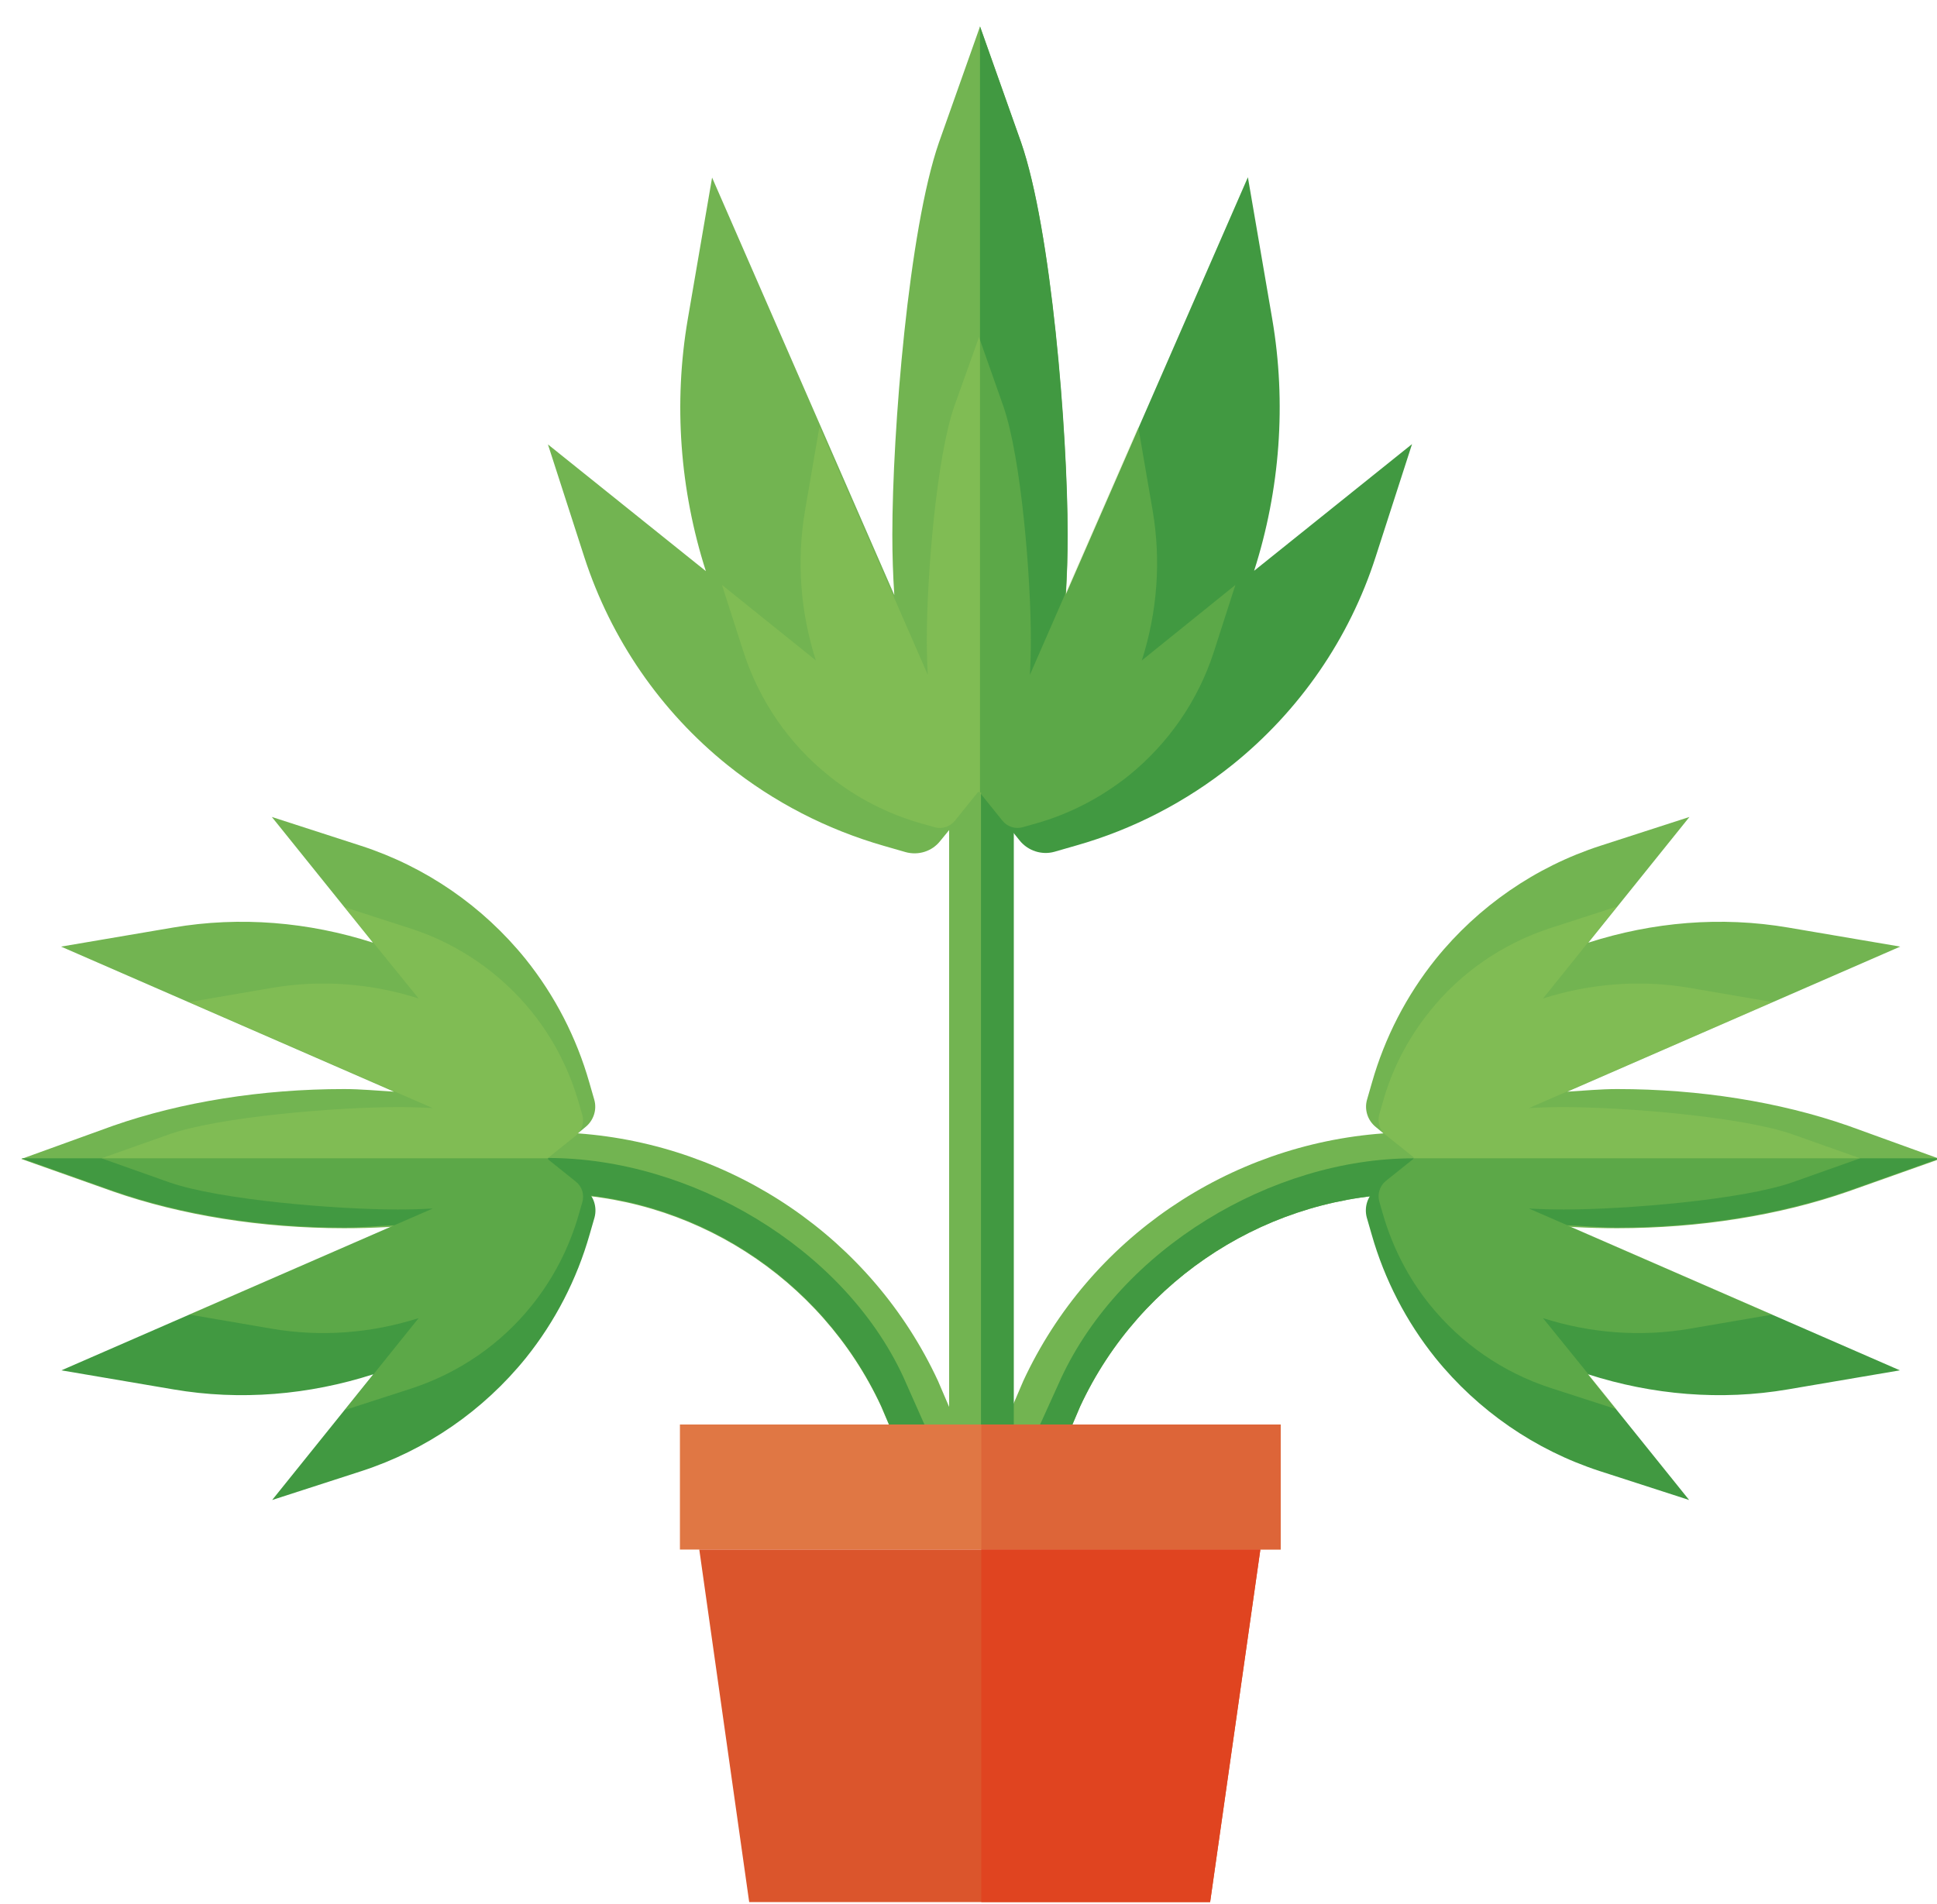 <?xml version="1.0" encoding="UTF-8"?>
<svg width="59px" height="58px" viewBox="0 0 59 58" version="1.1" xmlns="http://www.w3.org/2000/svg" xmlns:xlink="http://www.w3.org/1999/xlink">
    <!-- Generator: Sketch 55.1 (78136) - https://sketchapp.com -->
    <title>Group</title>
    <desc>Created with Sketch.</desc>
    <g id="Page-1" stroke="none" stroke-width="1" fill="none" fill-rule="evenodd">
        <g id="Group" fill-rule="nonzero">
            <path d="M56.3,34.3 C54.21,33.57 51.76,33.18 49.26,33.18 C48.75,33.18 48.24,33.23 47.74,33.26 L57.88,28.84 L54.47,28.26 C52.42,27.91 50.34,28.09 48.38,28.72 L51.46,24.89 L48.74,25.77 C46.77,26.41 45.03,27.61 43.73,29.22 L43.73,29.22 C42.84,30.33 42.18,31.61 41.79,32.98 L41.64,33.5 C41.55,33.81 41.66,34.14 41.91,34.34 L42.14,34.53 C37.43,34.87 33.19,37.72 31.17,42.07 L29.86,45.13 L31.61,45.88 L32.9,42.85 C34.73,38.91 38.71,36.37 43.05,36.37 L43.05,36.27 C43.05,36.47 43.28,36.66 43.64,36.74 L44.24,36.88 C45.83,37.24 47.53,37.42 49.26,37.42 C51.76,37.42 54.21,37.03 56.3,36.3 L59.09,35.31 L56.3,34.3 Z" id="Path" fill="#72B451"></path>
            <path d="M49.26,37.4 C51.76,37.4 54.21,37.01 56.3,36.28 L59.09,35.29 L43.05,35.29 L43.05,35.32 L41.9,36.25 C41.65,36.45 41.55,36.78 41.63,37.09 L41.78,37.61 C42.17,38.98 42.83,40.26 43.72,41.37 L43.72,41.37 C45.02,42.98 46.76,44.18 48.73,44.82 L51.45,45.7 L48.37,41.87 C50.33,42.5 52.42,42.68 54.46,42.33 L57.87,41.75 L47.73,37.33 C48.25,37.35 48.75,37.4 49.26,37.4 Z" id="Path" fill="#419941"></path>
            <path d="M3.44,34.3 C5.53,33.57 7.98,33.18 10.48,33.18 C10.99,33.18 11.5,33.23 12,33.26 L1.86,28.84 L5.27,28.26 C7.32,27.91 9.4,28.09 11.36,28.72 L8.28,24.89 L11,25.77 C12.97,26.41 14.71,27.61 16.01,29.22 L16.01,29.22 C16.9,30.33 17.56,31.61 17.95,32.98 L18.1,33.5 C18.19,33.81 18.08,34.14 17.83,34.34 L17.6,34.53 C22.31,34.87 26.55,37.72 28.57,42.07 L29.88,45.13 L28.13,45.88 L26.84,42.85 C25.01,38.91 21.03,36.37 16.69,36.37 L16.69,36.27 C16.69,36.47 16.46,36.66 16.1,36.74 L15.5,36.88 C13.91,37.24 12.21,37.42 10.48,37.42 C7.98,37.42 5.53,37.03 3.44,36.3 L0.65,35.31 L3.44,34.3 Z" id="Path" fill="#72B451"></path>
            <path d="M10.48,37.4 C7.98,37.4 5.53,37.01 3.44,36.28 L0.65,35.29 L16.69,35.29 L16.69,35.32 L17.84,36.25 C18.09,36.45 18.19,36.78 18.11,37.09 L17.96,37.61 C17.57,38.98 16.91,40.26 16.02,41.37 L16.02,41.37 C14.72,42.98 12.98,44.18 11.01,44.82 L8.29,45.7 L11.37,41.87 C9.41,42.5 7.32,42.68 5.28,42.33 L1.87,41.75 L12.01,37.33 C11.5,37.35 11,37.4 10.48,37.4 Z" id="Path" fill="#419941"></path>
            <path d="M31.1,4.34 L29.85,0.81 L28.6,4.34 C27.68,6.99 27.18,13.13 27.18,16.3 C27.18,16.91 27.2,17.52 27.24,18.13 L21.69,5.41 L20.95,9.72 C20.51,12.29 20.71,14.93 21.5,17.4 L16.69,13.54 L17.8,16.98 C18.61,19.47 20.12,21.67 22.16,23.31 C23.57,24.44 25.18,25.27 26.92,25.77 L27.58,25.96 C27.97,26.07 28.39,25.94 28.64,25.62 L28.91,25.29 L28.91,44.94 L30.82,44.94 L30.82,24.17 L31.08,24.17 C31.34,24.17 31.57,23.88 31.67,23.43 L31.84,22.67 C32.29,20.66 32.52,18.5 32.52,16.32 C32.51,13.13 32.02,6.99 31.1,4.34 Z" id="Path" fill="#72B451"></path>
            <path d="M38.2,17.39 C38.99,14.92 39.19,12.28 38.75,9.71 L38.01,5.4 L32.46,18.12 C32.5,17.51 32.52,16.91 32.52,16.29 C32.52,13.12 32.02,6.98 31.1,4.33 L29.85,0.8 L29.85,24.11 L29.85,24.11 L29.85,24.11 L29.85,24.15 L29.89,24.15 L31.06,25.61 C31.31,25.92 31.73,26.06 32.12,25.95 L32.78,25.76 C34.51,25.27 36.13,24.43 37.54,23.3 C39.58,21.66 41.1,19.46 41.9,16.97 L43.01,13.53 L38.2,17.39 Z" id="Path" fill="#419941"></path>
            <rect id="Rectangle" fill="#419941" x="29.88" y="24.15" width="1" height="20.77"></rect>
            <path d="M34.78,20.12 C35.25,18.65 35.37,17.09 35.11,15.56 L34.67,13 L31.37,20.56 C31.39,20.2 31.4,19.84 31.4,19.48 C31.4,17.6 31.11,13.95 30.56,12.37 L29.82,10.27 L29.07,12.37 C28.52,13.94 28.23,17.59 28.23,19.48 C28.23,19.84 28.24,20.21 28.26,20.56 L24.96,13 L24.52,15.56 C24.26,17.09 24.38,18.65 24.85,20.12 L21.99,17.82 L22.65,19.87 C23.13,21.35 24.03,22.66 25.24,23.63 C26.07,24.3 27.04,24.8 28.07,25.09 L28.46,25.2 C28.69,25.27 28.94,25.19 29.09,25 L29.79,24.13 L29.83,24.13 L30.53,25 C30.68,25.19 30.93,25.27 31.16,25.2 L31.55,25.09 C32.58,24.8 33.54,24.3 34.38,23.63 C35.59,22.65 36.49,21.35 36.97,19.87 L37.63,17.82 L34.78,20.12 Z" id="Path" fill="#ACD75F" opacity="0.25"></path>
            <path d="M43.06,35.29 C38.72,35.29 34.15,38.06 32.32,41.99 L30.73,45.5 L31.61,45.88 L32.9,42.85 C34.73,38.91 38.71,36.37 43.05,36.37 L43.05,35.29 L43.06,35.29 Z" id="Path" fill="#419941"></path>
            <path d="M29.08,45.48 L27.51,41.94 C25.68,38 21.03,35.28 16.69,35.28 L16.69,36.35 C21.03,36.35 25.01,38.89 26.84,42.83 L28.13,45.86 L29.08,45.48 Z" id="Path" fill="#419941"></path>
            <path d="M12.75,30.42 C11.31,29.96 9.77,29.84 8.27,30.1 L5.76,30.53 L13.18,33.76 C12.83,33.74 12.47,33.73 12.12,33.73 C10.27,33.73 6.69,34.02 5.15,34.56 L3.09,35.29 L5.15,36.02 C6.69,36.56 10.27,36.85 12.12,36.85 C12.48,36.85 12.83,36.84 13.18,36.82 L5.76,40.05 L8.27,40.48 C9.77,40.74 11.3,40.62 12.75,40.16 L10.5,42.96 L12.51,42.31 C13.96,41.84 15.25,40.96 16.2,39.77 C16.86,38.95 17.34,38.01 17.63,37 L17.74,36.62 C17.8,36.39 17.73,36.15 17.54,36 L16.69,35.32 L16.69,35.28 L17.54,34.6 C17.72,34.45 17.8,34.21 17.74,33.98 L17.63,33.6 C17.34,32.59 16.86,31.65 16.2,30.83 C15.24,29.64 13.96,28.76 12.51,28.29 L10.5,27.64 L12.75,30.42 Z" id="Path" fill="#ACD75F" opacity="0.25"></path>
            <path d="M47,40.16 C48.44,40.62 49.98,40.74 51.48,40.48 L53.99,40.05 L46.57,36.82 C46.92,36.84 47.28,36.85 47.63,36.85 C49.48,36.85 53.06,36.56 54.6,36.02 L56.66,35.29 L54.6,34.56 C53.06,34.02 49.48,33.73 47.63,33.73 C47.27,33.73 46.92,33.74 46.57,33.76 L53.99,30.53 L51.48,30.1 C49.98,29.84 48.45,29.96 47,30.42 L49.25,27.62 L47.24,28.27 C45.79,28.74 44.5,29.62 43.55,30.81 C42.89,31.63 42.4,32.57 42.12,33.58 L42.01,33.96 C41.95,34.19 42.02,34.43 42.21,34.58 L43.06,35.26 L43.06,35.3 L42.21,35.98 C42.03,36.13 41.95,36.37 42.01,36.6 L42.12,36.98 C42.41,37.99 42.89,38.93 43.55,39.75 C44.51,40.94 45.79,41.82 47.24,42.29 L49.25,42.94 L47,40.16 Z" id="Path" fill="#ACD75F" opacity="0.25"></path>
            <rect id="Rectangle" fill="#E07744" x="20.71" y="43.4" width="18.3" height="3.81"></rect>
            <polygon id="Path" fill="#DB552C" points="36.86 57.95 22.82 57.95 21.3 47.21 38.39 47.21"></polygon>
            <polygon id="Path" fill="#DB552C" opacity="0.5" points="38.39 47.21 39.01 47.21 39.01 43.4 29.89 43.4 29.89 47.21"></polygon>
            <polygon id="Path" fill="#E04420" points="38.39 47.21 29.89 47.21 29.89 57.95 36.86 57.95"></polygon>
        </g>
    </g>
</svg>